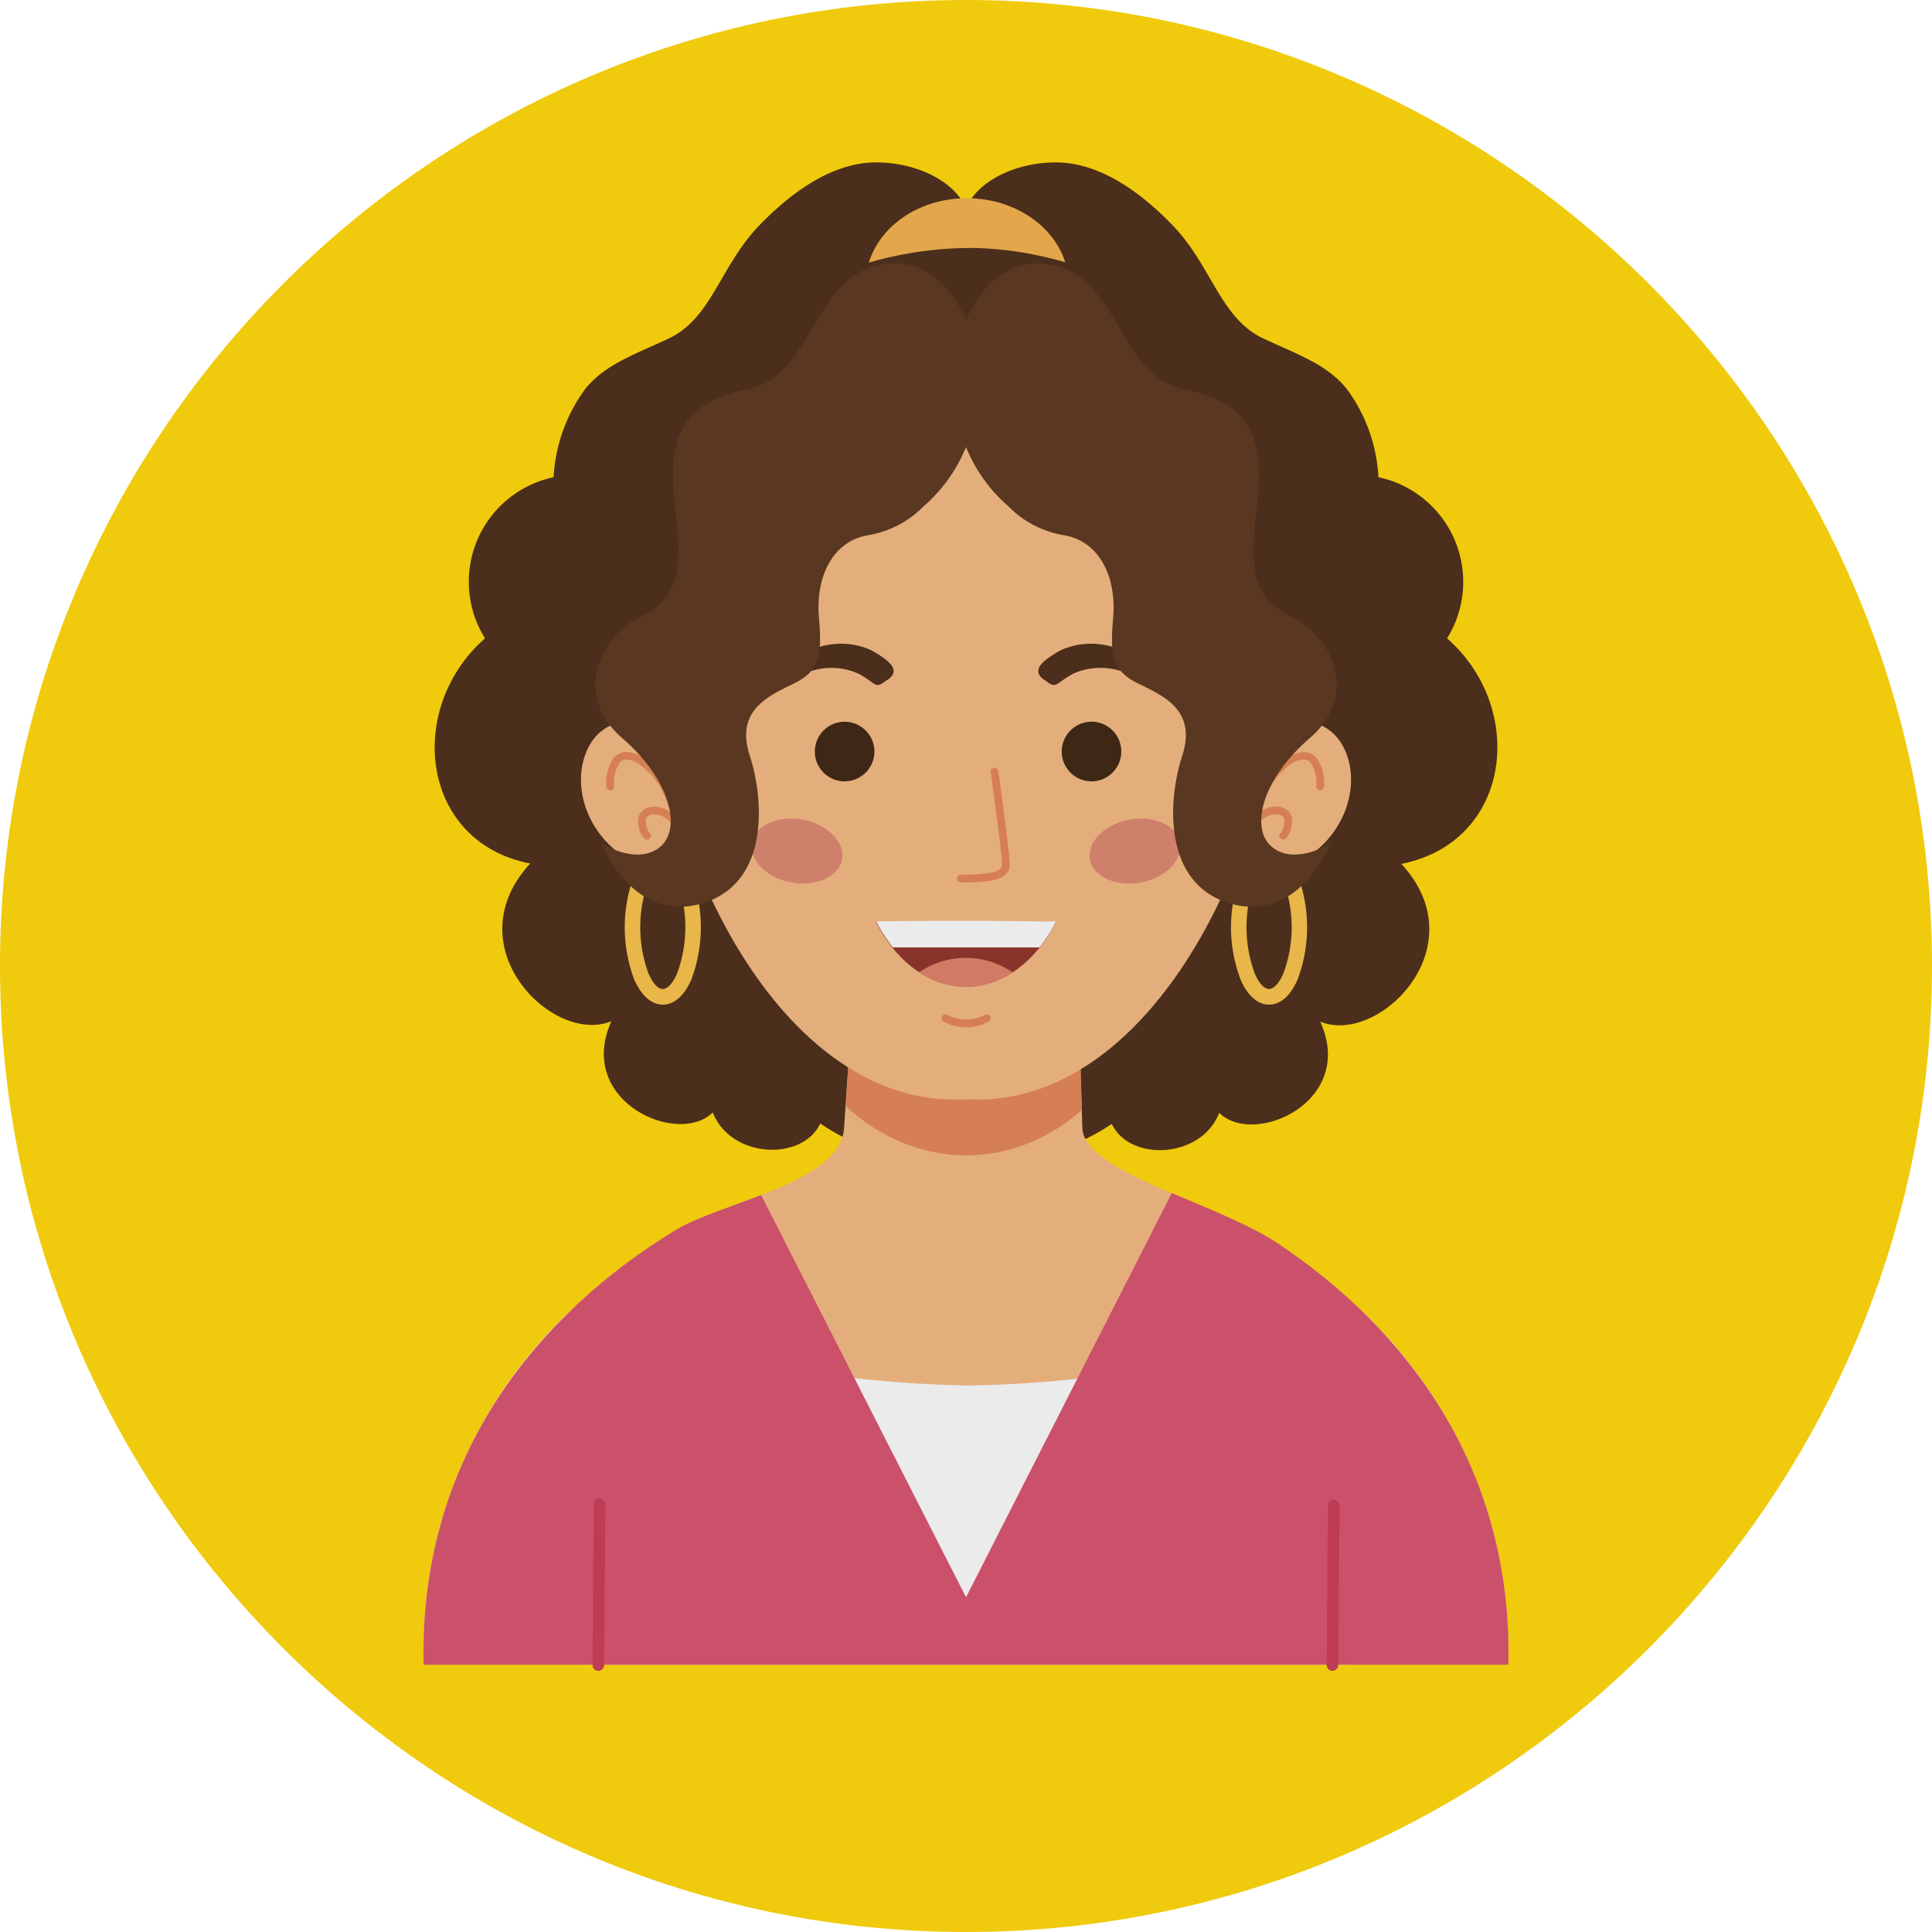 <svg xmlns="http://www.w3.org/2000/svg" viewBox="0 0 247.77 247.77"><defs><style>.cls-1{fill:#f0ca0c;}.cls-1,.cls-10,.cls-11,.cls-12,.cls-13,.cls-14,.cls-2,.cls-3,.cls-4,.cls-5,.cls-6,.cls-7,.cls-8,.cls-9{fill-rule:evenodd;}.cls-2{fill:#4b2e1b;}.cls-3{fill:#e3a64a;}.cls-4{fill:#e4ae7c;}.cls-5{fill:#d67f54;}.cls-6{fill:#88342a;}.cls-7{fill:#d17b65;}.cls-8{fill:#cf806b;}.cls-9{fill:#ebebeb;}.cls-10{fill:#cb516b;}.cls-11{fill:#e8b649;}.cls-12{fill:#593720;}.cls-13{fill:#3f2716;}.cls-14{fill:#be3c54;}</style></defs><title>default-female</title><g id="Layer_2" data-name="Layer 2"><g id="OBJECTS"><path class="cls-1" d="M123.89,247.77c68.23,0,123.88-55.65,123.88-123.88S192.12,0,123.89,0,0,55.65,0,123.89,55.65,247.77,123.89,247.77Z"/><path class="cls-2" d="M123.89,146.08s-8.25,5.19-18.69-2c-2.34,4.92-11.52,4.46-13.79-1.42-4.42,4.42-17.63-1.41-13-11.7-7.45,3.12-20.26-9.53-10.41-20.22C53.87,108,52,90.8,62.2,81.87A13.71,13.71,0,0,1,71,61.2a21,21,0,0,1,4.08-11.35c2.53-3.09,6.07-4.29,10.66-6.43C91.3,40.83,92.39,34,97.45,28.83c3.14-3.22,8.63-8,14.91-8,5.17,0,10,2.38,11.53,5.85,1.51-3.47,6.36-5.86,11.52-5.85,6.28,0,11.77,4.76,14.91,8,5.06,5.18,6.15,12,11.72,14.59,4.6,2.14,8.14,3.34,10.66,6.43a20.93,20.93,0,0,1,4.08,11.35,13.72,13.72,0,0,1,8.8,20.67c10.21,8.93,8.33,26.09-5.86,28.92,9.86,10.69-3,23.34-10.41,20.22,4.68,10.29-8.53,16.12-12.95,11.7-2.27,5.88-11.45,6.34-13.78,1.42C132.13,151.27,123.89,146.08,123.89,146.08Z"/><path class="cls-3" d="M124,47.57c7.2,0,13.06-5,13.06-11.07S131.24,25.42,124,25.42,111,30.39,111,36.5,116.85,47.57,124,47.57Z"/><path class="cls-4" d="M138.81,144.67l-.49-16h-29l-1.07,16c-.47,7.06-15.65,9.45-21.58,13.06-17.64,10.71-33,29-32.37,55.77H193.44c.57-25.33-13.14-43.09-29.58-54C155.87,154.18,139,150.34,138.81,144.67Z"/><path class="cls-5" d="M108.47,141.87c8.94,8.2,21.21,8.43,30.27.51l-.42-13.7h-29Z"/><path class="cls-4" d="M123.15,141c-42.21,1.37-63.52-110.1,0-107.16h1.47c63.52-2.94,42.21,108.53,0,107.16-.25,0-.49,0-.73,0S123.4,141.05,123.15,141Z"/><path class="cls-4" d="M85.51,94.4c-.17-1.86-7.78-4.06-10.31,2s2,14.7,10.65,15.38,6.08-.84,6.08-.84Z"/><path class="cls-4" d="M162.26,94.4c.17-1.86,7.78-4.06,10.31,2s-2,14.7-10.64,15.38-6.09-.84-6.09-.84Z"/><path class="cls-6" d="M112.32,118.21c7.73-.1,15.4-.1,23.13,0C129.72,129.32,118.05,129.32,112.32,118.21Z"/><path class="cls-7" d="M129.86,124.7a10.63,10.63,0,0,1-12,0A10.63,10.63,0,0,1,129.86,124.7Z"/><path class="cls-8" d="M106.21,106.53c2.34,1.79,2.44,4.42.23,5.86s-5.9,1.17-8.23-.63-2.44-4.42-.23-5.86S103.88,104.73,106.21,106.53Z"/><path class="cls-8" d="M141.56,106.53c-2.34,1.79-2.44,4.42-.23,5.86s5.9,1.17,8.23-.63,2.44-4.42.23-5.86S143.9,104.73,141.56,106.53Z"/><path class="cls-5" d="M78.75,100.86a.5.5,0,0,1-1,0,5.71,5.71,0,0,1,.9-3.6,2.13,2.13,0,0,1,1.67-.82,3.79,3.79,0,0,1,1.86.54A10,10,0,0,1,86,101.45a15.79,15.79,0,0,1,1.06,3.14,1.9,1.9,0,0,1,0,.58v0a.53.53,0,0,1-.71.48,1,1,0,0,1-.51-.31,2.67,2.67,0,0,0-2.11-.89,1.18,1.18,0,0,0-.59.2.75.75,0,0,0-.29.42,2.35,2.35,0,0,0,.55,1.85.49.49,0,0,1-.13.68.49.49,0,0,1-.69-.13,3.23,3.23,0,0,1-.68-2.69,1.71,1.71,0,0,1,.66-.93,2.16,2.16,0,0,1,1.07-.39,3.52,3.52,0,0,1,2.31.67,17.06,17.06,0,0,0-.84-2.3,9,9,0,0,0-3.4-4,2.71,2.71,0,0,0-1.35-.41,1.18,1.18,0,0,0-.92.46A4.79,4.79,0,0,0,78.75,100.86Z"/><path class="cls-2" d="M111.91,83.48l-.41-.19a9.23,9.23,0,0,0-4.62-.68,9.44,9.44,0,0,0-4.31,1.53c-.65.48-3.2,2.82-2.48,3.68.3.09,2.83-1.38,3.58-1.65a9,9,0,0,1,3.33-.51,8.19,8.19,0,0,1,3,.7l.26.13c2.13,1.17,1.93,1.92,3.39.8C115.93,85.94,113.63,84.49,111.91,83.48Z"/><path class="cls-2" d="M135.86,83.48l.41-.19a9.25,9.25,0,0,1,4.62-.68,9.44,9.44,0,0,1,4.31,1.53c.66.48,3.2,2.82,2.48,3.68-.29.09-2.83-1.38-3.58-1.65a9,9,0,0,0-3.33-.51,8.23,8.23,0,0,0-3.05.7l-.25.13c-2.13,1.17-1.94,1.92-3.39.8C131.84,85.94,134.14,84.49,135.86,83.48Z"/><path class="cls-5" d="M123.22,113.17a.5.5,0,1,1,0-1,20.38,20.38,0,0,0,3.7-.23c.91-.18,1.58-.48,1.58-1,0-1.65-1.45-11.9-1.45-11.93a.48.48,0,0,1,.42-.55.5.5,0,0,1,.56.42s1.46,10.35,1.46,12.06c0,1.15-1,1.72-2.38,2A21,21,0,0,1,123.22,113.17Z"/><path class="cls-5" d="M169.8,100.86a.5.5,0,0,1-1,0,4.79,4.79,0,0,0-.68-3,1.18,1.18,0,0,0-.92-.46,2.71,2.71,0,0,0-1.35.41,9,9,0,0,0-3.4,4,18.75,18.75,0,0,0-.85,2.3,3.56,3.56,0,0,1,2.32-.67,2.16,2.16,0,0,1,1.07.39,1.76,1.76,0,0,1,.66.93,3.23,3.23,0,0,1-.68,2.69.49.49,0,0,1-.82-.55,2.35,2.35,0,0,0,.55-1.85.75.75,0,0,0-.29-.42,1.22,1.22,0,0,0-.59-.2,2.71,2.71,0,0,0-2.12.89,1,1,0,0,1-.5.31.54.54,0,0,1-.72-.48v0a1.9,1.9,0,0,1,0-.58,15.64,15.64,0,0,1,1.05-3.14A10,10,0,0,1,165.37,97a3.79,3.79,0,0,1,1.86-.54,2.13,2.13,0,0,1,1.67.82A5.71,5.71,0,0,1,169.8,100.86Z"/><path class="cls-5" d="M121,131a.5.5,0,0,1-.17-.68.48.48,0,0,1,.67-.18,4.92,4.92,0,0,0,2.43.6,4.71,4.71,0,0,0,2.37-.59.5.5,0,0,1,.68.16.49.49,0,0,1-.17.68,5.57,5.57,0,0,1-2.88.75A5.91,5.91,0,0,1,121,131Z"/><path class="cls-9" d="M120.36,121.5q6.47,0,12.94,0a19.56,19.56,0,0,0,2.15-3.34c-4,0-8.06-.08-12.09-.07q-5.51,0-11,.07a20.19,20.19,0,0,0,2.15,3.34Z"/><path class="cls-9" d="M124.27,177.68a151.52,151.52,0,0,1-51-9.7,60,60,0,0,0-18,33.06l19.86,12.45h98.3l19-12.85a60,60,0,0,0-17.74-32.46A151,151,0,0,1,124.27,177.68Z"/><path class="cls-7" d="M85.39,112.91a1.84,1.84,0,1,0-1.77-1.84A1.81,1.81,0,0,0,85.39,112.91Z"/><path class="cls-7" d="M162.38,112.91a1.84,1.84,0,1,0-1.76-1.84A1.81,1.81,0,0,0,162.38,112.91Z"/><path class="cls-2" d="M74,85.72c5.47,3.17,13.87,2,13.87,2L124,47.28,160.18,87.7s8.4,1.19,13.86-2a119.66,119.66,0,0,0-4.83-20.8c-7-21.72-27.27-32.75-44.33-33.1a47.31,47.31,0,0,0-45.37,33.1A182.15,182.15,0,0,0,74,85.72Z"/><path class="cls-10" d="M193.44,213.49H54.33c-.6-26.75,14.73-45.06,32.37-55.77,2.56-1.55,6.83-2.88,10.91-4.46l26.28,51.58L150.28,153c4.79,2.05,10.06,4.11,13.58,6.45C180.3,170.4,194,188.16,193.44,213.49Z"/><path class="cls-11" d="M85,109c1.51,0,2.79,1.22,3.66,3.21a19.06,19.06,0,0,1,0,13.42c-.87,2-2.15,3.21-3.66,3.21s-2.79-1.23-3.66-3.21a19.06,19.06,0,0,1,0-13.42c.87-2,2.16-3.21,3.66-3.21Zm1.84,4c-.54-1.25-1.2-2-1.84-2s-1.3.77-1.84,2a17.19,17.19,0,0,0,0,11.83c.54,1.25,1.2,2,1.84,2s1.3-.77,1.84-2a17.19,17.19,0,0,0,0-11.83Z"/><path class="cls-11" d="M162.75,109c1.51,0,2.79,1.22,3.66,3.21a19.06,19.06,0,0,1,0,13.42c-.87,2-2.15,3.21-3.66,3.21s-2.79-1.23-3.65-3.21a18.92,18.92,0,0,1,0-13.42c.86-2,2.15-3.21,3.65-3.21Zm1.84,4c-.54-1.25-1.2-2-1.84-2s-1.3.77-1.84,2a17.19,17.19,0,0,0,0,11.83c.54,1.25,1.2,2,1.84,2s1.3-.77,1.84-2a17,17,0,0,0,0-11.83Z"/><path class="cls-12" d="M118.46,64.92a12.94,12.94,0,0,1-7.15,3.72c-4.63.8-6.75,5.49-6.28,10.66s-.16,6.86-3.3,8.4-7.47,3.39-5.58,9.21,2.51,16.55-6.29,19-12.73-7.76-12.73-7.76,4.4,2.83,7.39.57,1.57-8.64-4.72-14.06-3-12.92,2.21-15.5S87.5,73,86.56,64.92s.32-13.25,9.27-15,8.33-16,18.86-16.16S130.72,54.26,118.46,64.92Z"/><path class="cls-12" d="M129.31,64.92a12.94,12.94,0,0,0,7.15,3.72c4.64.8,6.76,5.49,6.29,10.66s.15,6.86,3.3,8.4,7.46,3.39,5.57,9.21-2.51,16.55,6.29,19,12.73-7.76,12.73-7.76-4.4,2.83-7.39.57-1.57-8.64,4.72-14.06,3-12.92-2.2-15.5-5.5-6.14-4.56-14.22-.31-13.25-9.27-15-8.33-16-18.86-16.16S117.05,54.26,129.31,64.92Z"/><path class="cls-13" d="M110.56,93.29a3.82,3.82,0,1,1-5.34.86A3.81,3.81,0,0,1,110.56,93.29Z"/><path class="cls-13" d="M137.74,93.29a3.82,3.82,0,1,0,5.34.86A3.8,3.8,0,0,0,137.74,93.29Z"/><path class="cls-14" d="M76.15,193a.75.75,0,1,1,1.49,0l-.17,20.54a.75.75,0,0,1-.75.74.74.74,0,0,1-.73-.75Z"/><path class="cls-14" d="M170.3,193a.75.75,0,0,1,1.49,0l-.17,20.54a.75.75,0,0,1-.75.74.74.74,0,0,1-.73-.75Z"/></g></g></svg>